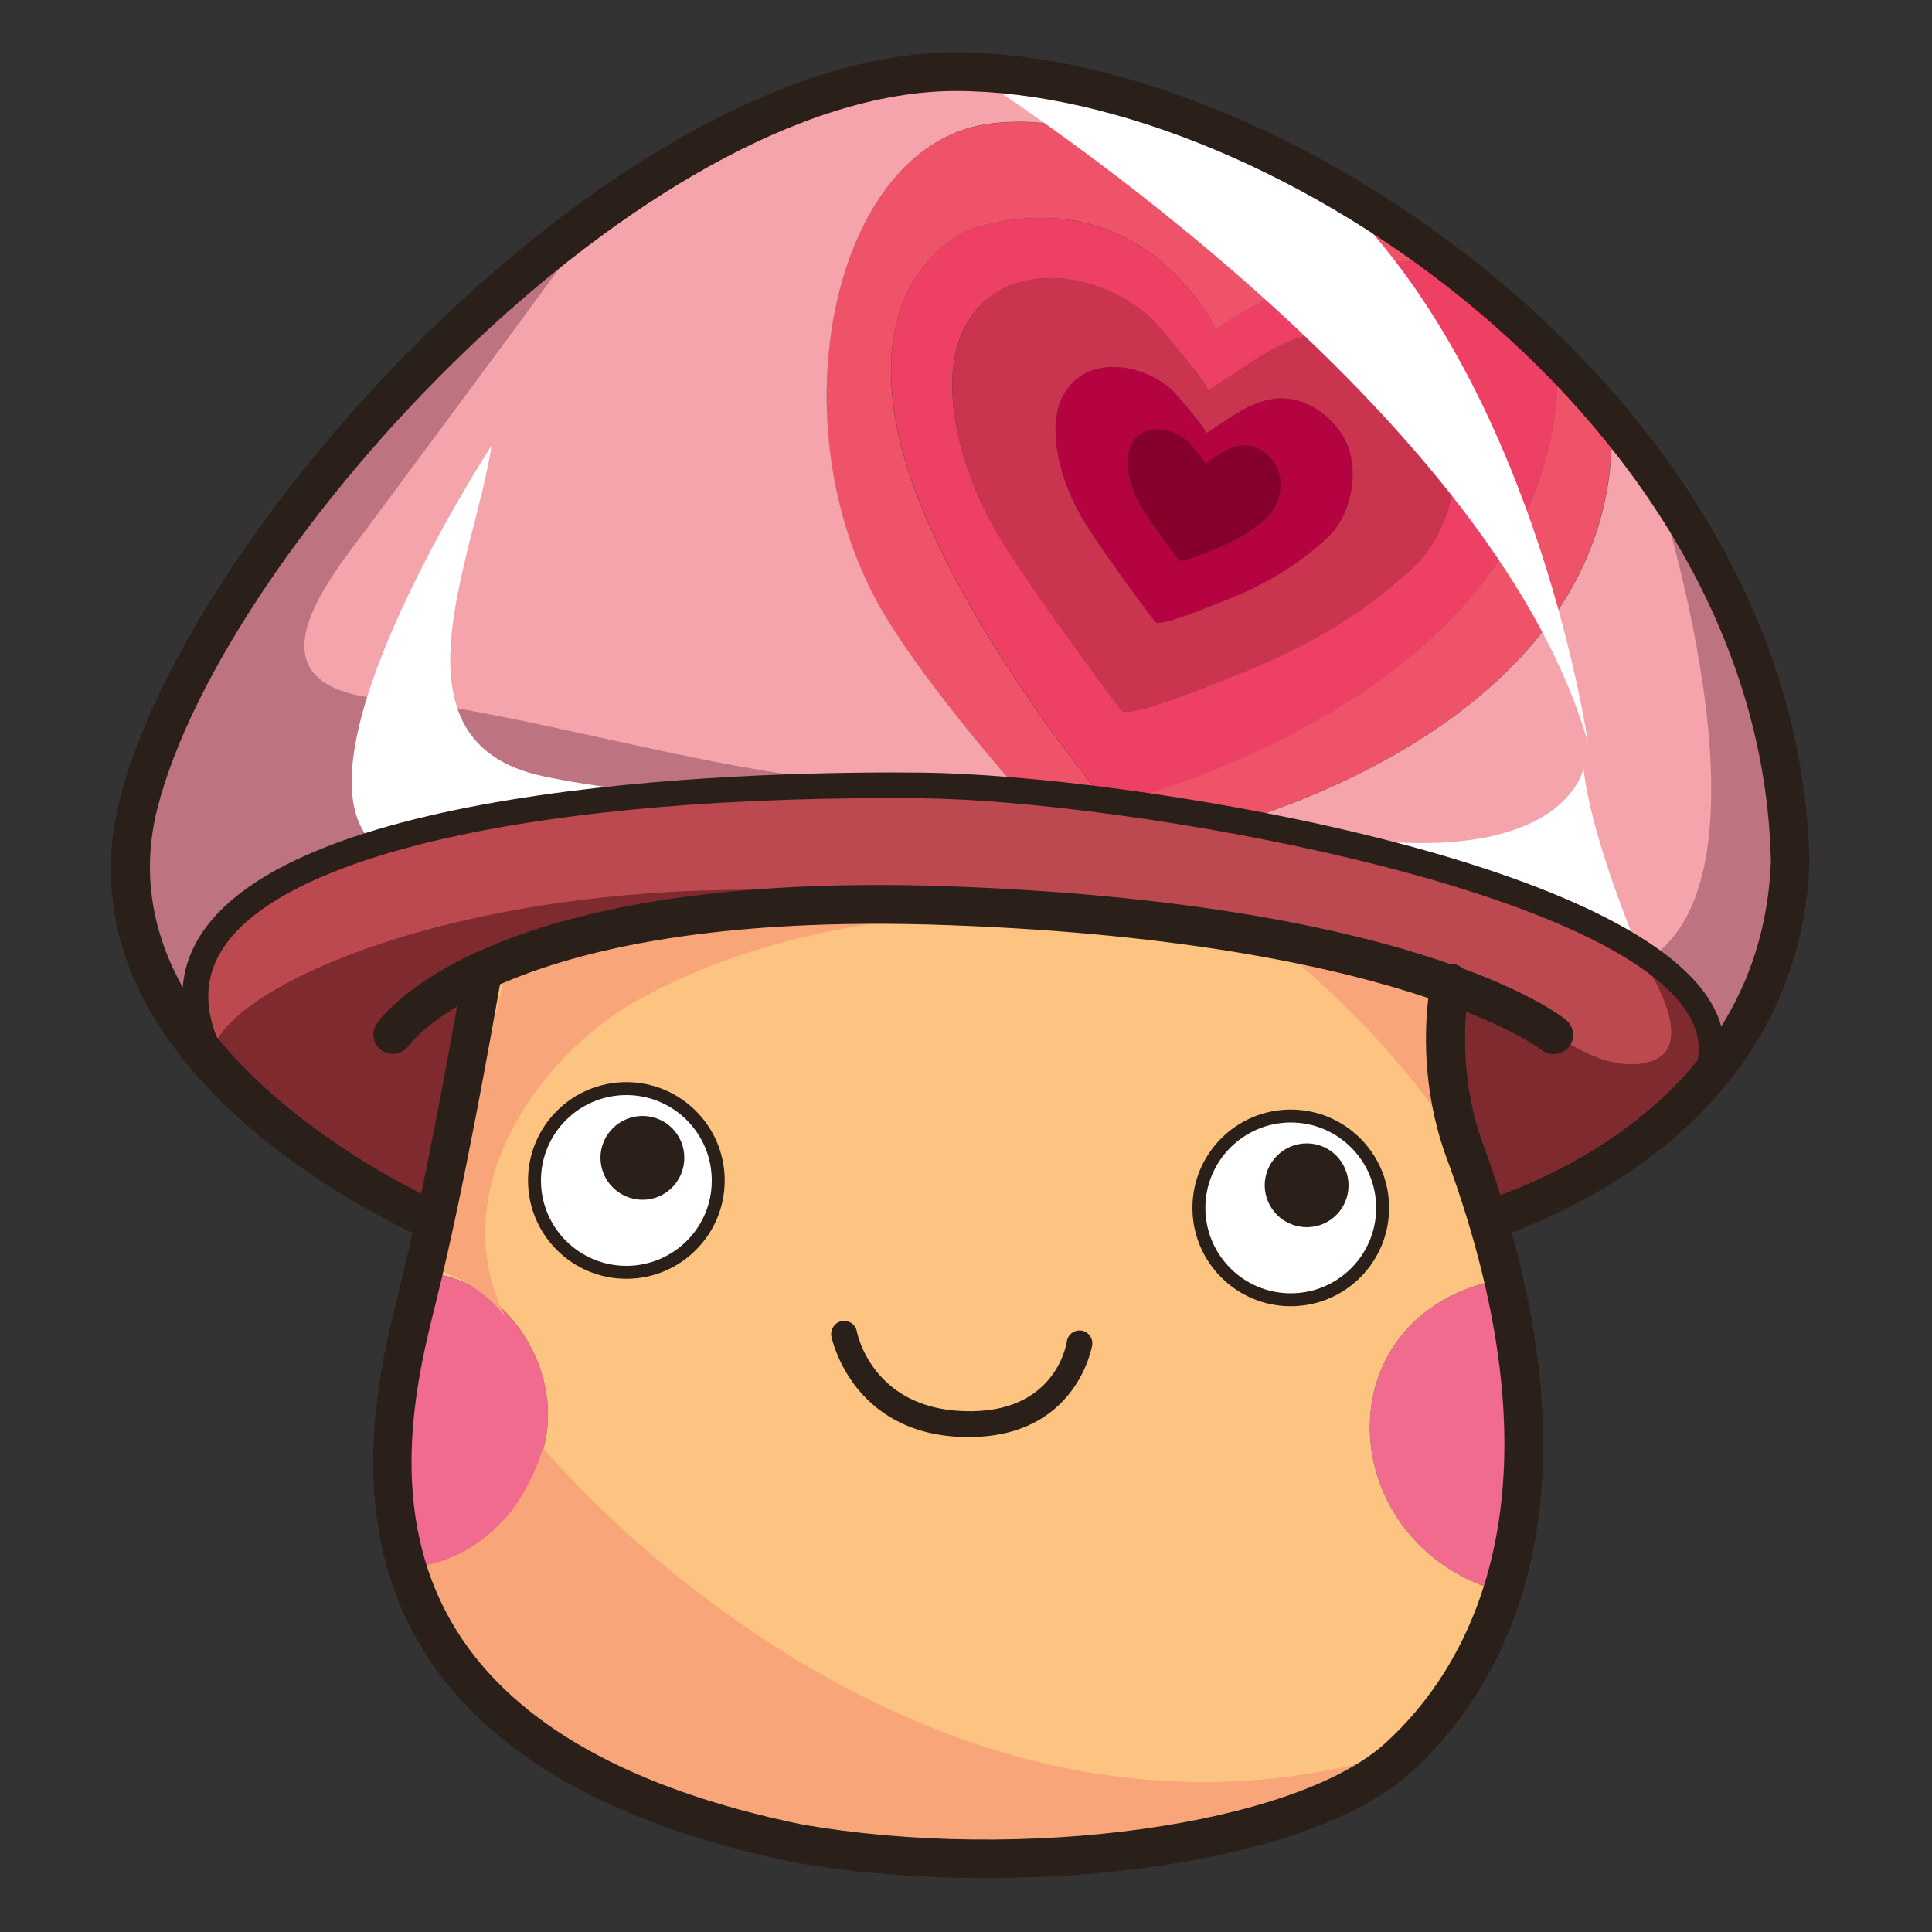 <?xml version="1.0" encoding="utf-8"?>
<!-- Generator: Adobe Illustrator 17.0.0, SVG Export Plug-In . SVG Version: 6.00 Build 0)  -->
<!DOCTYPE svg PUBLIC "-//W3C//DTD SVG 1.1//EN" "http://www.w3.org/Graphics/SVG/1.1/DTD/svg11.dtd">
<svg version="1.1" id="Layer_1" xmlns="http://www.w3.org/2000/svg" xmlns:xlink="http://www.w3.org/1999/xlink" x="0px" y="0px"
	 width="100px" height="100px" viewBox="0 0 100 100" enable-background="new 0 0 100 100" xml:space="preserve">
<rect x="0" y="0" width="100" height="100" fill="#333333" stroke="none"/>
<g>
	<g>
		<g>
			<g>
				<path fill="#F06B8E" d="M77.81,66.18c1.59,6.8,1.27,12.13-0.04,16.23l-0.03-0.01c-8.76-2.36-9.47-14.41,0-16.2L77.81,66.18z"/>
				<path fill="#F06B8E" d="M28.33,72.53c0.44,4.33-3.45,8.48-7.25,8.67c-1.71-5.58-0.19-11.22,0.57-14.29
					c0.08-0.33,0.17-0.68,0.25-1.04C25.26,66.02,28,69.18,28.33,72.53z"/>
				<path fill="#2B2019" d="M35.42,59.93c0,1.2-0.96,2.18-2.16,2.18c-1.2,0-2.18-0.97-2.18-2.18c0-1.19,0.97-2.16,2.18-2.16
					C34.46,57.76,35.42,58.74,35.42,59.93z"/>
				<path fill="#2B2019" d="M69.81,61.36c0,1.19-0.96,2.16-2.16,2.16c-1.2,0-2.18-0.97-2.18-2.16c0-1.2,0.97-2.18,2.18-2.18
					C68.85,59.18,69.81,60.15,69.81,61.36z"/>
				<path fill="#FFFFFF" d="M67.64,63.52c1.2,0,2.16-0.97,2.16-2.16c0-1.2-0.96-2.18-2.16-2.18c-1.2,0-2.18,0.97-2.18,2.18
					C65.47,62.55,66.44,63.52,67.64,63.52z M66.8,57.76c2.63,0,4.77,2.12,4.77,4.75c0,2.63-2.14,4.75-4.77,4.75
					c-2.62,0-4.75-2.12-4.75-4.75C62.05,59.89,64.19,57.76,66.8,57.76z"/>
				<path fill="#FFFFFF" d="M33.26,62.1c1.2,0,2.16-0.97,2.16-2.18c0-1.19-0.96-2.16-2.16-2.16c-1.2,0-2.18,0.97-2.18,2.16
					C31.08,61.13,32.06,62.1,33.26,62.1z M32.42,56.35c2.63,0,4.77,2.12,4.77,4.75c0,2.63-2.14,4.75-4.77,4.75
					c-2.62,0-4.75-2.12-4.75-4.75C27.66,58.47,29.8,56.35,32.42,56.35z"/>
				<path fill="#BC494F" d="M75.06,50.97c-4.63-1.66-12.7-3.61-25.8-4.09c-12.81-0.47-20.19,1.46-24.28,3.35v0.01
					c-0.08,0.51-1.23,7.25-2.48,12.99c-1.29-0.57-7.04-3.31-11.2-7.89C4.8,44.38,26.03,40.43,47.69,40.66
					c1.38,0.01,3.03,0.11,4.89,0.27c1.43,0.12,2.98,0.28,4.59,0.49c0.13,0.16,0.2,0.24,0.2,0.24s0.2-0.04,0.55-0.13
					c2.02,0.27,4.13,0.6,6.26,0.99C77.2,44.93,91.09,49.58,88.2,56c-3.26,3.77-7.69,5.98-11.12,7.13l-0.07,0.01
					c-0.36-1.21-0.79-2.48-1.27-3.79C74.29,55.25,74.94,51.53,75.06,50.97z"/>
				<path fill="#85002B" d="M66,24.01c0.52,0.79,0.29,2.12-0.4,2.75c-0.86,0.8-1.78,1.31-2.87,1.72c-0.13,0.07-1.59,0.67-1.71,0.52
					c0,0-1.59-2.1-2.06-2.98c-0.43-0.77-0.8-1.99-0.48-2.86c0.48-1.31,2.11-1.13,2.99-0.35c0.09,0.08,0.97,1.12,0.91,1.16
					c0.56-0.35,1.04-0.79,1.72-0.91C64.88,22.92,65.6,23.38,66,24.01z"/>
				<path fill="#B50342" d="M65.6,26.76c0.69-0.63,0.92-1.96,0.4-2.75c-0.4-0.63-1.12-1.08-1.9-0.93c-0.68,0.12-1.16,0.56-1.72,0.91
					c0.07-0.04-0.82-1.08-0.91-1.16c-0.88-0.79-2.51-0.96-2.99,0.35c-0.32,0.87,0.05,2.08,0.48,2.86C59.43,26.9,61.02,29,61.02,29
					c0.12,0.15,1.57-0.45,1.71-0.52C63.82,28.07,64.75,27.56,65.6,26.76z M59.79,32.19c0,0-3.08-4.07-4.01-5.78
					c-0.8-1.51-1.53-3.87-0.93-5.54c0.95-2.55,4.11-2.22,5.82-0.68c0.16,0.16,1.76,2,1.76,2.23c1.11-0.65,2.02-1.5,3.35-1.75
					c1.5-0.28,2.9,0.61,3.69,1.83c0.99,1.52,0.56,4.11-0.77,5.34c-1.68,1.55-3.46,2.54-5.57,3.35
					C62.84,31.3,60.02,32.48,59.79,32.19z"/>
				<path fill="#CA344F" d="M62.5,20.23c1.87-1.11,3.43-2.56,5.69-2.99c2.53-0.47,4.9,1.03,6.25,3.11c1.67,2.56,0.95,6.94-1.32,9.04
					c-2.83,2.63-5.86,4.29-9.44,5.66c-0.48,0.19-5.26,2.2-5.64,1.71c0,0-5.23-6.9-6.78-9.79c-1.38-2.55-2.62-6.57-1.59-9.4
					c1.59-4.33,6.97-3.75,9.86-1.16C59.83,16.69,62.74,20.09,62.5,20.23z M60.67,20.19c-1.71-1.54-4.87-1.87-5.82,0.68
					c-0.6,1.67,0.13,4.03,0.93,5.54c0.92,1.71,4.01,5.78,4.01,5.78c0.23,0.29,3.05-0.89,3.34-1c2.11-0.81,3.89-1.8,5.57-3.35
					c1.34-1.23,1.76-3.82,0.77-5.34c-0.79-1.22-2.19-2.11-3.69-1.83c-1.34,0.25-2.24,1.09-3.35,1.75
					C62.44,22.19,60.83,20.35,60.67,20.19z"/>
				<path fill="#EE3F64" d="M50.36,11.83c8.91-2.67,12.58,5.23,12.58,5.23s6.94-5.06,12.41-3.08c1.91,1.48,3.74,3.1,5.44,4.83
					l-0.15,0.15c0.09,15.66-19.2,21.61-22.71,22.57c-0.25-0.04-0.49-0.08-0.75-0.11c-1.35-1.64-9.08-11.31-10.71-19.12
					C44.69,13.72,50.36,11.83,50.36,11.83z M51.26,26.97c1.55,2.88,6.78,9.79,6.78,9.79c0.37,0.49,5.16-1.52,5.64-1.71
					c3.58-1.38,6.61-3.03,9.44-5.66c2.27-2.1,2.99-6.48,1.32-9.04c-1.35-2.08-3.73-3.58-6.25-3.11c-2.26,0.43-3.82,1.88-5.69,2.99
					c0.24-0.13-2.67-3.54-2.98-3.82c-2.88-2.59-8.27-3.16-9.86,1.16C48.64,20.4,49.88,24.42,51.26,26.97z"/>
				<path fill="#EF5369" d="M83.41,21.84c0.49,13.82-15.25,19.47-19.23,20.67c-2.14-0.39-4.25-0.72-6.26-0.99
					c3.51-0.96,22.81-6.9,22.71-22.57l0.15-0.15c0.93,0.96,1.83,1.95,2.68,2.98L83.41,21.84z"/>
				<path fill="#EF5369" d="M62.94,17.06c0,0-3.67-7.91-12.58-5.23c0,0-5.67,1.9-3.9,10.47c1.63,7.81,9.36,17.48,10.71,19.12
					c-1.62-0.21-3.16-0.37-4.59-0.49l0.01-0.16c0,0-5.13-5.78-7.24-9.68c-5.23-9.68-2.11-23.81,6.01-24.7
					c8.12-0.89,12.35,6.24,12.35,6.24c1.6-2.23,5.06-2.32,6.38-2.26c1.79,1.08,3.55,2.3,5.25,3.62C69.89,12,62.94,17.06,62.94,17.06
					z"/>
				<path fill="#F6A4AC" d="M64.19,42.51c3.98-1.2,19.72-6.85,19.23-20.67l0.05-0.05c5.38,6.48,9.01,14.3,9.19,22.87
					c-0.2,4.78-1.99,8.49-4.46,11.34C91.09,49.58,77.2,44.93,64.19,42.51z"/>
				<path fill="#F6A4AC" d="M49.47,3.71c6.24,0,13.69,2.42,20.63,6.65c-1.32-0.07-4.78,0.03-6.38,2.26c0,0-4.23-7.13-12.35-6.24
					c-8.12,0.89-11.24,15.02-6.01,24.7c2.11,3.9,7.24,9.68,7.24,9.68l-0.01,0.16c-1.86-0.16-3.51-0.25-4.89-0.27
					c-21.66-0.23-42.89,3.73-36.4,14.69c-3.25-3.54-5.54-8.2-4.1-13.81C10.74,27.74,32.56,3.71,49.47,3.71z"/>
				<path fill="#FCC381" d="M22.5,63.24c1.26-5.74,2.4-12.49,2.48-12.99v-0.01c4.09-1.9,11.47-3.82,24.28-3.35
					c13.1,0.48,21.17,2.43,25.8,4.09c-0.12,0.56-0.76,4.29,0.68,8.39c0.48,1.31,0.91,2.58,1.27,3.79c0.32,1.04,0.59,2.06,0.8,3.03
					l-0.07,0.01c-9.47,1.79-8.76,13.83,0,16.2l0.03,0.01c-1.2,3.83-3.24,6.61-5.37,8.55c-5.12,4.67-19.8,6.46-31.15,4.46
					C28.12,92.7,22.86,86.98,21.08,81.2c3.81-0.19,7.69-4.34,7.25-8.67c-0.33-3.35-3.07-6.52-6.42-6.66
					C22.11,65.04,22.31,64.15,22.5,63.24z M71.57,62.52c0-2.63-2.14-4.75-4.77-4.75c-2.62,0-4.75,2.12-4.75,4.75
					c0,2.63,2.14,4.75,4.75,4.75C69.43,67.27,71.57,65.15,71.57,62.52z M37.18,61.1c0-2.63-2.14-4.75-4.77-4.75
					c-2.62,0-4.75,2.12-4.75,4.75c0,2.63,2.14,4.75,4.75,4.75C35.05,65.86,37.18,63.73,37.18,61.1z"/>
			</g>
		</g>
	</g>
	<g>
		<path fill="#7E2A2E" d="M25.22,51.34l-2.45,12.02c0,0-9.57-5.12-11.57-8.23c-2-3.12,14.47-11.8,39.17-8.23
			C50.37,46.88,29.44,45.77,25.22,51.34z"/>
		<path fill="#7E2A2E" d="M75.29,51.34c0,0-0.67,9.13,2,11.8c0,0,9.12-2.89,10.9-7.79c0,0,1.78-4.23-3.11-5.56
			c0,0,2.89,4.23,0.44,5.12c-2.45,0.89-5.56-1.78-5.56-1.78L75.29,51.34z"/>
		<path fill="#BE7380" d="M29.89,12.61c0.45-0.67-18.47,15.8-22.48,28.71c-1.26,4.04-0.89,8.23,2,11.35c0,0,2.23-8.9,13.35-10.02
			c4.62-0.46,12.46-1.33,21.14-2.22c-6.9-0.45-17.84-3.81-23.81-4.23c-7.99-0.56-2.86-6.46-0.89-9.13
			C22.45,22.68,24.99,19.29,29.89,12.61z"/>
		<path fill="#FFFFFF" d="M50.14,3.71c0,0,26.93,16.92,32.05,34.72c0,0-2.89-20.25-14.69-29.82C67.5,8.6,55.26,3.04,50.14,3.71z"/>
		<path fill="#FFFFFF" d="M65.72,42.66c0,0,14.69,2.45,19.36,7.12c0,0-2.67-6.01-3.12-10.02C81.97,39.76,80.86,45.99,65.72,42.66z"
			/>
		<path fill="#FFFFFF" d="M25.44,23.07c0,0-10.46,16.03-6.23,20.48c0,0,12.91-2.67,17.36-2.45c-2.8-0.04-5.71-0.34-8.45-0.92
			C19.82,38.42,24.59,28.84,25.44,23.07z"/>
		<path fill="#F8A679" d="M20.77,81.16c0,0,5.34,0.22,7.34-6.23c0,0,19.14,23.37,44.29,15.8c0,0-5.34,7.79-30.71,5.34
			C25.88,94.51,20.77,81.16,20.77,81.16z"/>
		<path fill="#F8A679" d="M22.32,65.58c0,0,2.89,0.89,4.01,2.89c-3.57-6.42,1.32-13.81,6.92-16.84c7.06-3.82,15.47-4.7,23.35-4.31
			c-0.01,0-22.03-1.11-30.49,3.34L22.32,65.58z"/>
		<path fill="#F8A679" d="M65.5,48.44c0,0,8.68,6.68,11.13,13.35c0,0-2.22-8.9-1.34-10.46C75.29,51.34,70.17,49.33,65.5,48.44z"/>
		<path fill="#BE7380" d="M85.53,24.41c0,0,7.13,21.14-0.44,25.37c0,0,4,2,4.23,4.9c0,0,4.23-7.57,2.89-15.36
			C90.87,31.53,85.53,24.41,85.53,24.41z"/>
	</g>
	<g>
		<path fill="#2B2019" d="M93.66,44.64C93.19,20.71,66.54,2.71,49.48,2.71c-17.17,0-39.51,24.07-43.26,38.59
			C2.94,54.01,17.28,61.86,21.35,63.81c-0.22,1.01-0.45,1.98-0.67,2.86l-0.07,0.3c-0.95,3.8-2.94,11.7,1.36,18.54
			c3.32,5.29,9.73,8.95,19.1,10.88c3.06,0.54,6.49,0.82,9.96,0.82c8.85,0,17.97-1.79,22.05-5.51c4.01-3.66,9.61-11.97,5.16-27.91
			C82.63,62.15,93.16,56.95,93.66,44.64z M8.16,41.79C11.67,28.17,33.42,4.71,49.48,4.71c16.29,0,41.74,17.16,42.18,39.91
			c-0.14,3.42-1.13,6.21-2.57,8.51c-0.08-0.3-0.19-0.6-0.34-0.89c-3.91-7.85-30.55-12.14-41.05-12.25
			c-7.6-0.08-32.78,0.32-37.51,8.73c-0.43,0.76-0.67,1.56-0.73,2.39C7.96,48.41,7.26,45.29,8.16,41.79z M71.72,90.21
			c-4.67,4.26-18.83,6.23-30.28,4.21c-8.78-1.82-14.77-5.18-17.78-9.98c-3.84-6.12-2.06-13.19-1.11-16.98l0.07-0.3
			c1.35-5.38,2.87-13.97,3.26-16.21c4.03-1.76,11.17-3.52,23.33-3.06c12.26,0.45,20.07,2.21,24.72,3.77
			c-0.18,1.53-0.33,4.64,0.86,8.04C81.49,77.7,75.75,86.54,71.72,90.21z M77.66,61.86c-0.29-0.93-0.61-1.87-0.97-2.84
			c-0.94-2.68-0.92-5.2-0.8-6.65c2.75,1.09,3.87,1.95,3.9,1.97c0.19,0.15,0.41,0.22,0.63,0.22c0.29,0,0.58-0.13,0.78-0.37
			c0.35-0.43,0.28-1.06-0.15-1.41c-0.13-0.11-1.64-1.29-5.33-2.65c-0.12-0.1-0.26-0.19-0.42-0.22c-0.07-0.02-0.14,0-0.21,0
			c-4.79-1.68-12.89-3.55-25.79-4.03c-12.72-0.47-20.22,1.41-24.52,3.36c-0.03,0.01-0.05,0.03-0.08,0.03
			c-0.05,0.02-0.11,0.05-0.16,0.07c-0.04,0.02-0.08,0.03-0.12,0.06c-3.64,1.73-4.83,3.45-4.93,3.61c-0.3,0.46-0.17,1.07,0.29,1.37
			c0.46,0.3,1.08,0.18,1.39-0.27c0.02-0.03,0.66-0.92,2.49-2.02c-0.4,2.26-1.1,6.06-1.86,9.69c-2.36-1.19-7.25-3.99-10.59-8.12
			c-0.62-1.58-0.57-3,0.16-4.29c2.91-5.16,16.78-8.24,36.33-8.05c10.48,0.11,36.41,4.57,39.87,11.51c0.34,0.68,0.43,1.36,0.3,2.05
			C84.76,58.71,80.46,60.82,77.66,61.86z"/>
		<path fill="#2B2019" d="M32.42,56.01c-2.81,0-5.09,2.28-5.09,5.09c0,2.81,2.28,5.09,5.09,5.09c2.81,0,5.09-2.28,5.09-5.09
			C37.51,58.29,35.23,56.01,32.42,56.01z M32.42,65.52c-2.44,0-4.42-1.98-4.42-4.42c0-2.44,1.98-4.42,4.42-4.42
			c2.44,0,4.42,1.98,4.42,4.42C36.85,63.54,34.86,65.52,32.42,65.52z"/>
		<path fill="#2B2019" d="M66.81,57.43c-2.81,0-5.09,2.28-5.09,5.09c0,2.81,2.28,5.09,5.09,5.09c2.81,0,5.09-2.28,5.09-5.09
			C71.9,59.71,69.62,57.43,66.81,57.43z M66.81,66.94c-2.44,0-4.42-1.98-4.42-4.42c0-2.44,1.99-4.42,4.42-4.42
			c2.44,0,4.42,1.98,4.42,4.42C71.23,64.96,69.25,66.94,66.81,66.94z"/>
		<path fill="#2B2019" d="M55.98,68.87c-0.37-0.05-0.7,0.19-0.76,0.56c-0.02,0.15-0.6,3.78-5.33,3.61
			c-4.71-0.15-5.51-3.96-5.54-4.13c-0.07-0.36-0.42-0.6-0.78-0.53c-0.36,0.07-0.6,0.42-0.54,0.78c0.01,0.05,1,5.04,6.81,5.22
			c0.11,0,0.22,0,0.32,0c5.58,0,6.36-4.7,6.37-4.74C56.59,69.27,56.34,68.93,55.98,68.87z"/>
	</g>
</g>
</svg>
